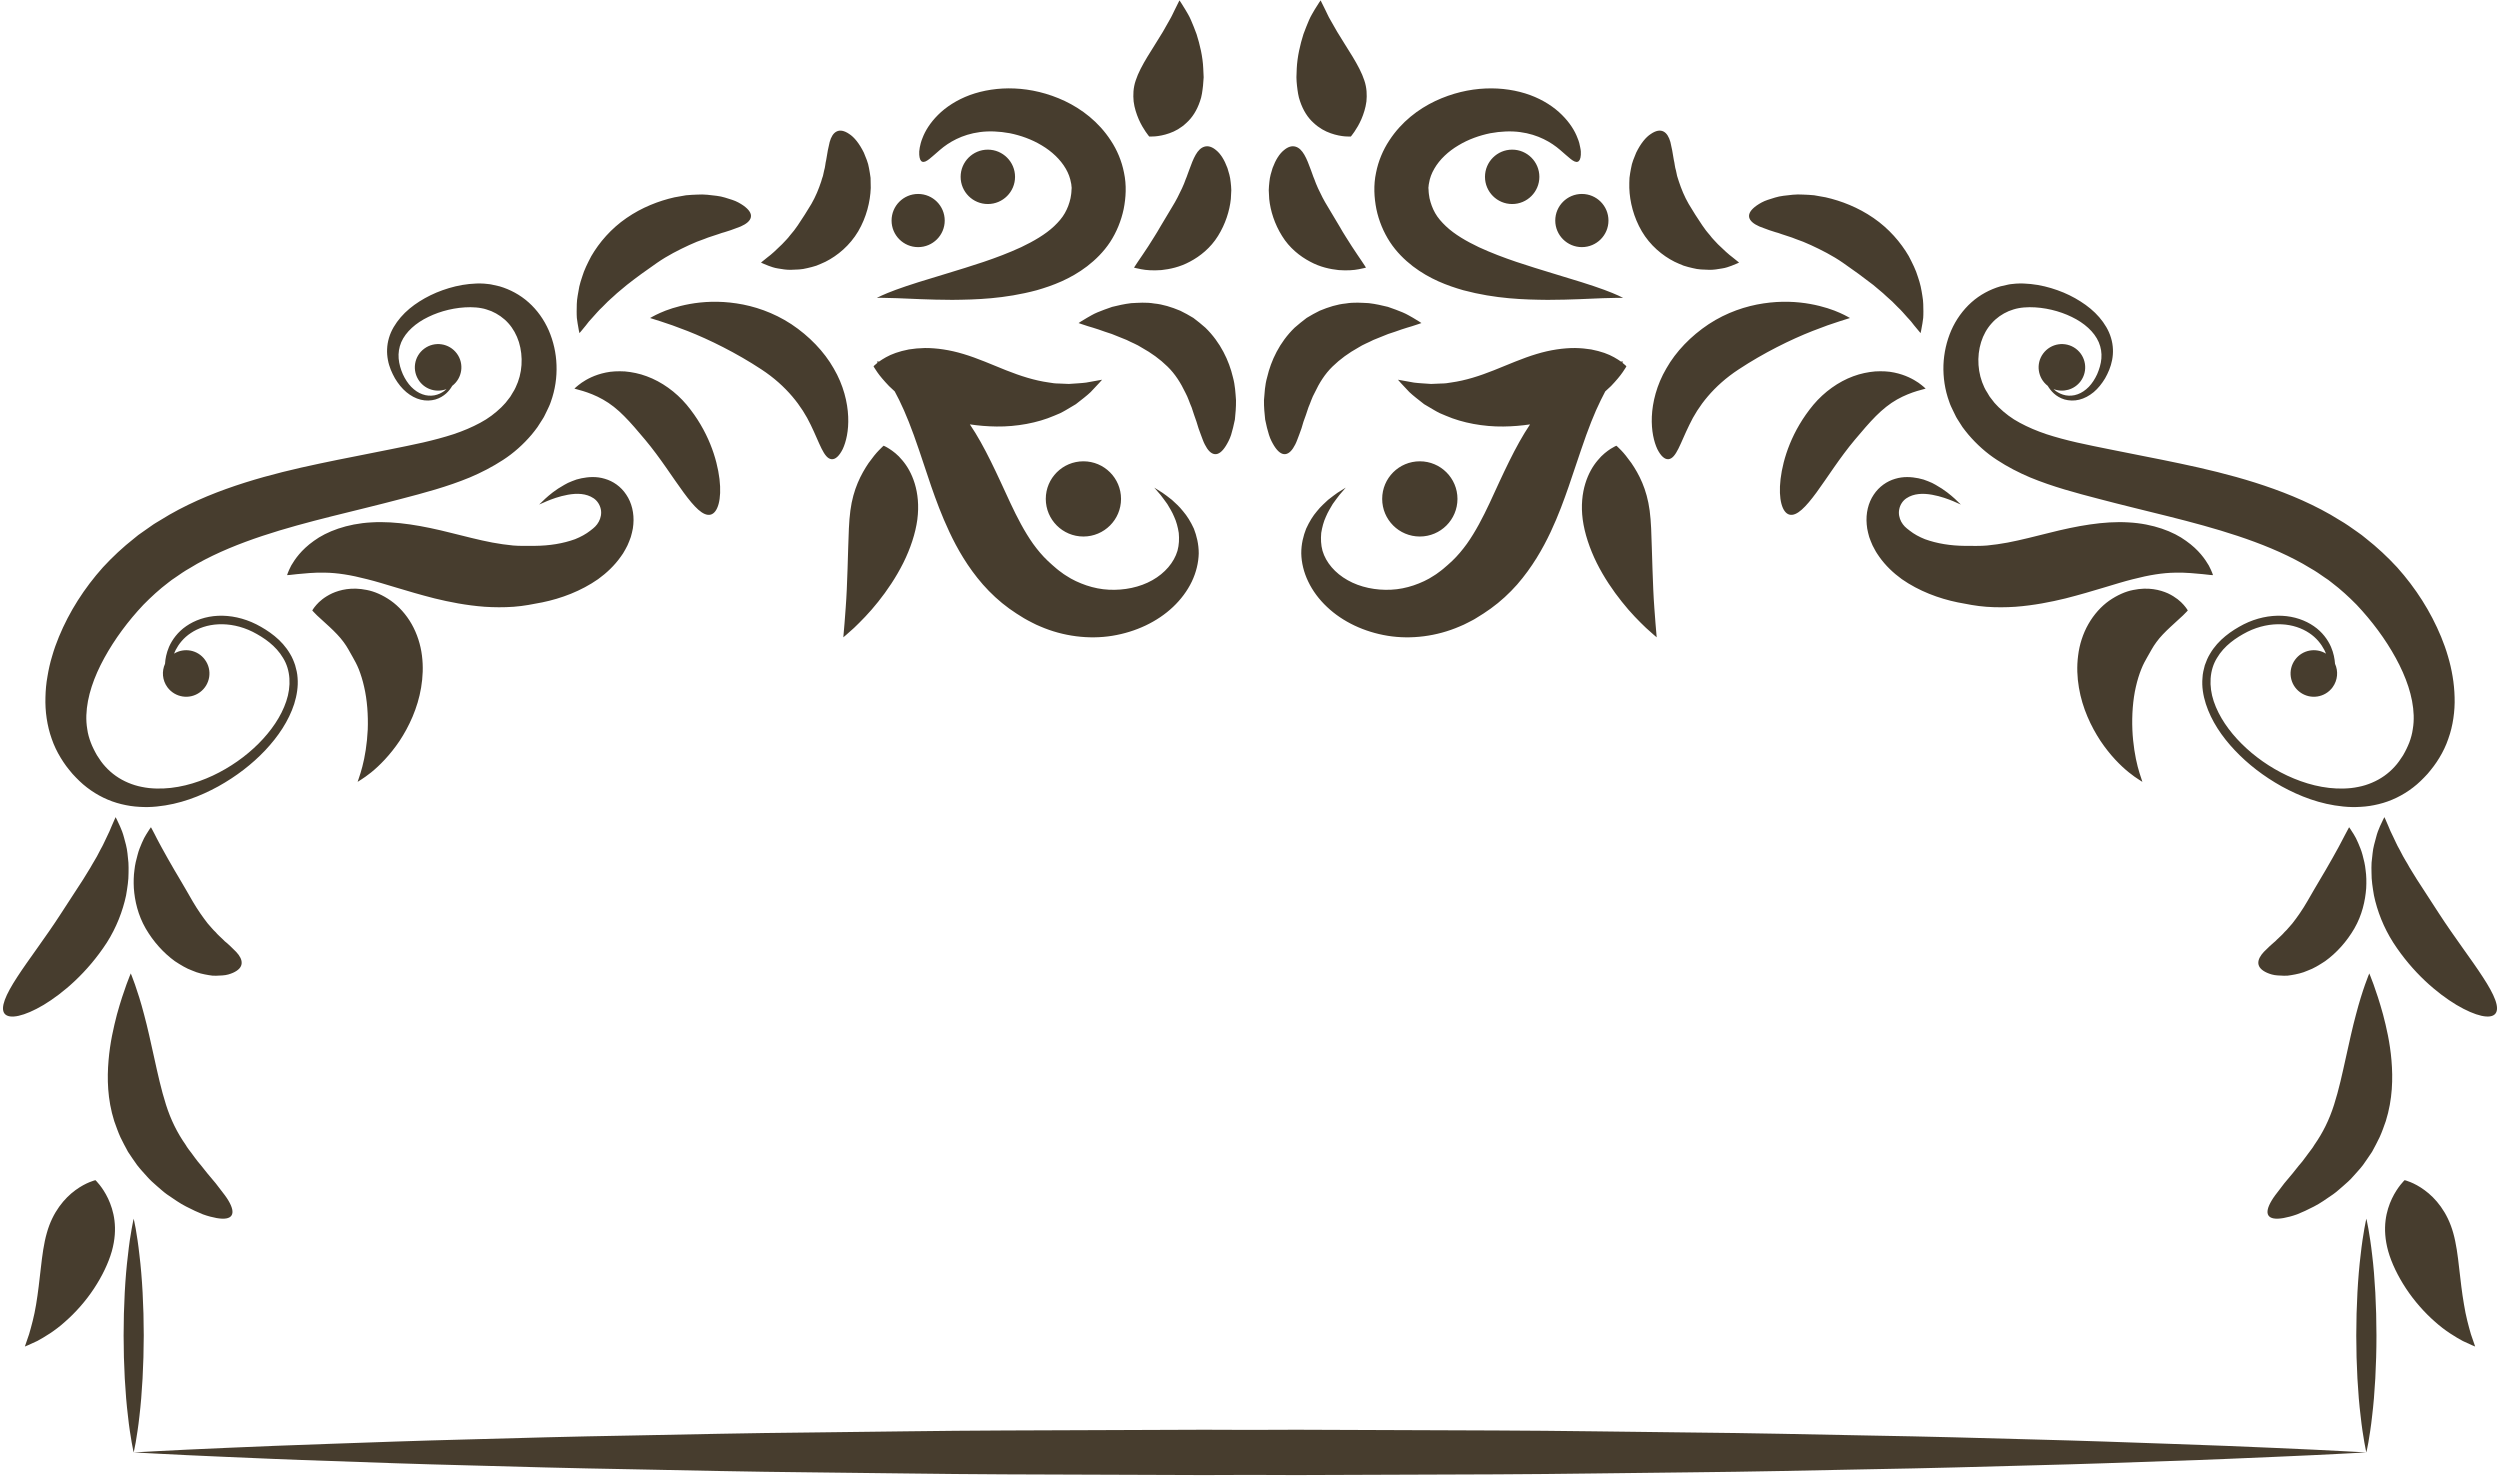 <svg width="420" height="248" viewBox="0 0 420 248" fill="none" xmlns="http://www.w3.org/2000/svg">
<path d="M217.894 14.402C217.845 13.934 217.805 13.46 217.8 12.979C217.805 12.487 217.827 11.986 217.854 11.49C217.952 9.513 218.43 7.473 218.975 5.751C219.294 4.882 219.613 4.084 219.915 3.384C220.203 2.688 220.615 2.077 220.881 1.587C221.48 0.605 221.861 0.065 221.861 0.065C221.861 0.065 222.163 0.681 222.664 1.683C222.916 2.17 223.134 2.735 223.51 3.358C223.861 3.958 224.233 4.621 224.636 5.328C226.279 8.089 228.403 11.014 229.209 13.518C229.635 14.774 229.661 15.96 229.56 17.048C229.417 18.145 229.081 19.162 228.713 20.024C227.959 21.756 226.944 22.933 226.944 22.933C226.944 22.933 225.437 23.061 223.558 22.388C222.605 22.058 221.599 21.508 220.677 20.639C219.725 19.786 218.936 18.583 218.408 17.01C218.119 16.239 218.004 15.328 217.894 14.402ZM249.477 29.711C249.477 32.232 251.52 34.277 254.045 34.277C256.563 34.277 258.614 32.232 258.614 29.711C258.614 27.185 256.562 25.14 254.045 25.14C251.521 25.14 249.477 27.185 249.477 29.711ZM233.51 40.657C234.596 42.317 235.961 43.649 237.357 44.73C240.185 46.884 243.132 47.981 245.84 48.761C251.3 50.219 256.068 50.34 260.017 50.378C263.956 50.369 267.099 50.172 269.284 50.097C271.456 50.013 272.679 50.039 272.679 50.039C272.679 50.039 271.598 49.457 269.51 48.69C267.432 47.919 264.365 46.975 260.678 45.869C257.009 44.739 252.635 43.46 248.447 41.526C246.386 40.545 244.375 39.39 242.908 37.999C242.181 37.303 241.551 36.59 241.113 35.812C240.67 35.036 240.369 34.216 240.16 33.299C240.125 33.06 240.085 32.827 240.05 32.59C240.001 32.355 240.024 32.144 240.001 31.923L239.975 31.597C239.957 31.49 239.993 31.415 240.001 31.32C240.036 31.138 240.001 30.99 240.076 30.764C240.209 29.909 240.519 29.1 240.972 28.329C241.854 26.791 243.326 25.417 245.018 24.42C246.703 23.399 248.573 22.749 250.358 22.384C252.144 22.053 253.868 21.989 255.383 22.191C258.419 22.592 260.63 23.921 262.088 25.178C263.555 26.419 264.433 27.398 265.062 27.172C265.355 27.064 265.54 26.687 265.58 26.009C265.607 25.668 265.589 25.256 265.482 24.79C265.403 24.32 265.279 23.775 265.026 23.197C264.591 22.014 263.746 20.634 262.416 19.313C261.1 17.99 259.266 16.783 257.054 15.967C252.645 14.367 246.813 14.299 241.122 16.973C238.3 18.316 235.459 20.436 233.389 23.616C232.353 25.187 231.564 27.039 231.178 29.005C230.726 31.108 230.859 33.224 231.231 35.121C231.636 37.081 232.425 38.999 233.51 40.657ZM261.283 37.054C261.283 39.515 263.291 41.516 265.755 41.516C268.228 41.516 270.222 39.515 270.222 37.054C270.222 34.583 268.228 32.584 265.755 32.584C263.291 32.585 261.283 34.584 261.283 37.054ZM199.776 28.576C199.568 29.061 199.444 29.58 199.21 30.083C199.099 30.335 199.027 30.604 198.917 30.858C198.797 31.113 198.686 31.377 198.576 31.64C198.097 32.675 197.569 33.719 196.905 34.791C196.209 35.952 195.549 37.058 194.928 38.097C194.281 39.249 193.545 40.35 192.907 41.379C192.242 42.372 191.643 43.295 191.2 43.916C190.77 44.55 190.513 44.96 190.513 44.96C190.513 44.96 190.948 45.091 191.741 45.232C192.539 45.392 193.678 45.481 195.109 45.374C196.501 45.223 198.211 44.88 199.913 43.954C201.615 43.058 203.383 41.649 204.628 39.635C205.869 37.645 206.574 35.429 206.782 33.427C206.822 32.92 206.84 32.43 206.857 31.949C206.857 31.479 206.791 31.018 206.751 30.586C206.676 29.702 206.423 28.922 206.206 28.224C205.696 26.841 205.05 25.835 204.336 25.255C203.649 24.663 202.98 24.462 202.377 24.632C201.128 24.971 200.481 26.635 199.776 28.576ZM191.299 20.023C192.053 21.755 193.068 22.932 193.068 22.932C193.068 22.932 194.57 23.06 196.454 22.387C197.416 22.057 198.413 21.507 199.325 20.638C200.274 19.785 201.071 18.582 201.598 17.009C201.891 16.238 202.001 15.327 202.108 14.401C202.153 13.933 202.193 13.459 202.215 12.978C202.202 12.486 202.18 11.985 202.145 11.489C202.065 9.512 201.573 7.472 201.028 5.75C200.714 4.881 200.385 4.083 200.084 3.383C199.797 2.687 199.402 2.076 199.118 1.586C198.538 0.604 198.147 0.064 198.147 0.064C198.147 0.064 197.837 0.68 197.345 1.682C197.092 2.169 196.866 2.734 196.49 3.357C196.153 3.957 195.767 4.62 195.374 5.327C193.738 8.088 191.606 11.013 190.8 13.517C190.37 14.773 190.349 15.959 190.45 17.047C190.586 18.144 190.932 19.161 191.299 20.023ZM184.372 52.476C183.668 52.766 183.096 53.13 182.626 53.389C181.683 53.93 181.204 54.273 181.204 54.273C181.204 54.273 181.784 54.49 182.786 54.805C183.282 54.973 183.894 55.109 184.562 55.355C185.241 55.599 185.99 55.86 186.792 56.113C187.563 56.423 188.392 56.758 189.282 57.115C190.107 57.547 190.998 57.866 191.777 58.38C193.425 59.291 194.871 60.337 196.133 61.575C197.418 62.814 198.371 64.349 199.152 65.984C199.586 66.771 199.839 67.659 200.197 68.453C200.481 69.282 200.724 70.101 201.012 70.85C201.234 71.621 201.464 72.33 201.722 72.971C201.974 73.614 202.152 74.192 202.409 74.673C202.888 75.632 203.45 76.231 204.075 76.295C204.705 76.363 205.334 75.887 205.945 74.903C206.247 74.413 206.584 73.801 206.823 73.064C207.053 72.322 207.261 71.456 207.461 70.487C207.564 69.503 207.665 68.413 207.648 67.223C207.555 66.022 207.506 64.724 207.125 63.352C206.491 60.642 205.061 57.534 202.503 55.05C201.843 54.467 201.165 53.922 200.482 53.408C199.764 52.956 199.015 52.571 198.289 52.205C196.812 51.584 195.324 51.122 193.932 50.991C192.532 50.752 191.233 50.876 190.036 50.931C188.852 51.071 187.789 51.326 186.841 51.556C185.906 51.869 185.081 52.186 184.372 52.476ZM154.242 41.517C156.715 41.517 158.713 39.516 158.713 37.055C158.713 34.584 156.715 32.585 154.242 32.585C151.778 32.585 149.784 34.584 149.784 37.055C149.784 39.516 151.778 41.517 154.242 41.517ZM213.191 73.063C213.421 73.801 213.758 74.413 214.055 74.902C214.675 75.886 215.304 76.362 215.934 76.294C216.559 76.23 217.122 75.631 217.6 74.672C217.853 74.191 218.03 73.613 218.288 72.97C218.54 72.329 218.779 71.62 218.983 70.849C219.285 70.1 219.528 69.28 219.812 68.452C220.166 67.659 220.415 66.77 220.867 65.983C221.634 64.348 222.586 62.813 223.867 61.574C225.135 60.335 226.584 59.289 228.223 58.379C229.011 57.865 229.907 57.546 230.722 57.114C231.604 56.757 232.433 56.423 233.208 56.112C234.006 55.859 234.759 55.598 235.436 55.354C236.11 55.108 236.712 54.973 237.213 54.804C238.219 54.489 238.8 54.272 238.8 54.272C238.8 54.272 238.313 53.929 237.382 53.388C236.912 53.129 236.327 52.765 235.631 52.475C234.927 52.184 234.098 51.868 233.167 51.553C232.219 51.323 231.147 51.068 229.968 50.928C228.776 50.873 227.473 50.749 226.076 50.988C224.672 51.119 223.196 51.582 221.707 52.202C220.989 52.568 220.24 52.953 219.526 53.405C218.852 53.919 218.161 54.464 217.501 55.047C214.936 57.531 213.518 60.639 212.888 63.349C212.49 64.721 212.455 66.019 212.348 67.22C212.33 68.41 212.441 69.5 212.547 70.484C212.739 71.455 212.952 72.321 213.191 73.063ZM215.381 39.635C216.612 41.649 218.39 43.058 220.091 43.954C221.784 44.88 223.499 45.224 224.9 45.374C226.318 45.481 227.462 45.392 228.259 45.232C229.048 45.09 229.482 44.96 229.482 44.96C229.482 44.96 229.239 44.55 228.804 43.916C228.361 43.295 227.772 42.372 227.103 41.379C226.464 40.351 225.72 39.25 225.078 38.097C224.457 37.058 223.793 35.952 223.105 34.791C222.436 33.719 221.909 32.675 221.43 31.64C221.328 31.376 221.213 31.113 221.093 30.858C220.978 30.604 220.911 30.335 220.801 30.083C220.566 29.58 220.442 29.062 220.238 28.576C219.529 26.635 218.869 24.971 217.628 24.632C217.017 24.461 216.36 24.663 215.67 25.255C214.956 25.836 214.309 26.841 213.795 28.224C213.573 28.922 213.33 29.702 213.254 30.586C213.219 31.018 213.152 31.479 213.152 31.949C213.161 32.43 213.192 32.92 213.227 33.427C213.431 35.43 214.135 37.646 215.381 39.635ZM322.293 80.349C321.123 80.114 319.759 80.019 318.389 80.44C317.02 80.835 315.686 81.741 314.786 83.105C313.873 84.457 313.438 86.23 313.607 88.093C313.647 88.565 313.714 89.037 313.841 89.511C313.939 89.987 314.094 90.457 314.293 90.927C314.466 91.412 314.696 91.863 314.953 92.314C315.073 92.536 315.206 92.786 315.339 92.979L315.716 93.533C316.757 95.015 318.073 96.256 319.505 97.296C322.386 99.303 325.714 100.547 328.904 101.2C330.446 101.497 331.979 101.814 333.708 101.94C335.388 102.06 337.015 102.042 338.583 101.94C341.716 101.703 344.521 101.138 346.985 100.538C351.895 99.286 355.44 98.03 358.29 97.316C361.136 96.578 363.382 96.239 365.368 96.211C367.331 96.158 368.939 96.362 370.069 96.455C371.16 96.606 371.785 96.624 371.785 96.624C371.785 96.624 371.634 96.07 371.075 94.998C370.472 93.981 369.44 92.408 367.264 90.87C365.146 89.308 361.724 87.983 357.594 87.763C353.477 87.51 348.895 88.348 344.268 89.52C341.942 90.087 339.588 90.719 337.275 91.155C336.119 91.368 334.975 91.536 333.823 91.645C332.733 91.745 331.434 91.707 330.154 91.707C327.69 91.687 325.408 91.317 323.4 90.588C322.429 90.2 321.547 89.721 320.834 89.152L320.36 88.78C320.24 88.68 320.116 88.574 320.006 88.461C319.788 88.235 319.58 87.963 319.412 87.657C319.084 87.05 318.915 86.279 319.075 85.545C319.217 84.812 319.646 84.138 320.266 83.719C321.516 82.877 323.072 82.848 324.587 83.117C326.098 83.391 327.326 83.865 328.15 84.205C328.978 84.566 329.425 84.768 329.425 84.768C329.425 84.768 329.07 84.425 328.415 83.795C327.737 83.184 326.709 82.299 325.188 81.453C324.811 81.238 324.404 81.021 323.899 80.841C323.651 80.75 323.407 80.644 323.145 80.562C322.869 80.491 322.581 80.419 322.293 80.349ZM359.731 112.432C360.059 111.592 360.427 110.952 360.719 110.437C361.313 109.436 361.623 108.749 362.28 107.867C362.9 107.001 363.796 106.11 364.624 105.337C365.462 104.577 366.224 103.877 366.742 103.392C367.265 102.889 367.549 102.557 367.549 102.557C367.549 102.557 367.355 102.189 366.854 101.619C366.353 101.045 365.538 100.312 364.204 99.678C362.866 99.089 360.938 98.59 358.377 99.117C357.096 99.361 355.718 99.968 354.353 100.909C353.001 101.864 351.774 103.227 350.852 104.84C349.93 106.453 349.345 108.297 349.124 110.134C348.885 111.966 348.96 113.79 349.257 115.523C349.838 118.995 351.296 122.06 352.887 124.477C354.504 126.897 356.282 128.665 357.655 129.764C358.341 130.304 358.896 130.712 359.308 130.958C359.706 131.215 359.923 131.355 359.923 131.355C359.923 131.355 359.848 131.107 359.697 130.659C359.533 130.225 359.346 129.571 359.13 128.787C358.718 127.203 358.341 124.98 358.239 122.583C358.141 120.179 358.314 117.584 358.828 115.373C359.076 114.273 359.395 113.265 359.731 112.432ZM318.225 62.587C317.268 62.381 316.187 62.334 315.012 62.399C313.842 62.505 312.584 62.749 311.343 63.214C308.857 64.131 306.482 65.829 304.652 67.998C301.022 72.372 299.547 77.057 299.134 80.477C298.731 83.93 299.435 86.172 300.641 86.46C301.869 86.761 303.375 85.175 305.174 82.73C306.96 80.293 309.074 76.903 311.617 73.876C312.885 72.371 314.014 71.038 315.145 69.903C316.279 68.769 317.458 67.818 318.69 67.122C319.922 66.426 321.14 65.974 322.044 65.697C322.971 65.436 323.507 65.287 323.507 65.287C323.507 65.287 323.121 64.892 322.292 64.294C321.451 63.728 320.131 62.979 318.225 62.587ZM328.107 68.979L328.453 69.69C328.564 69.934 328.688 70.171 328.83 70.39C329.122 70.838 329.415 71.294 329.694 71.746C330.004 72.187 330.354 72.592 330.695 73.02C332.087 74.655 333.722 76.124 335.5 77.272C337.268 78.433 339.146 79.397 341.048 80.204C344.86 81.782 348.808 82.823 352.602 83.811C356.43 84.826 360.388 85.768 364.305 86.749C368.218 87.733 372.122 88.772 375.934 90.038C379.741 91.308 383.459 92.794 386.884 94.713L388.143 95.458C388.555 95.71 388.998 95.937 389.384 96.218L390.567 97.033L391.162 97.432C391.356 97.569 391.529 97.724 391.72 97.868C393.232 99.012 394.606 100.272 395.912 101.6C398.478 104.319 400.761 107.383 402.489 110.545C404.217 113.7 405.396 117.008 405.498 120.164C405.524 120.955 405.48 121.73 405.348 122.493C405.245 123.26 405.037 124.006 404.767 124.733C404.634 125.092 404.456 125.462 404.285 125.828C404.116 126.209 403.903 126.537 403.713 126.901C403.279 127.572 402.836 128.233 402.299 128.804C401.249 129.968 399.95 130.883 398.48 131.498C397.762 131.807 396.986 132.05 396.189 132.201C395.803 132.296 395.386 132.334 394.992 132.393C394.576 132.422 394.173 132.473 393.769 132.473C390.467 132.577 387.174 131.664 384.258 130.303C381.333 128.927 378.728 127.075 376.592 124.948C374.455 122.821 372.772 120.39 371.908 117.822C371.053 115.267 371.19 112.569 372.453 110.541C373.659 108.482 375.644 107.122 377.572 106.138C379.5 105.185 381.503 104.797 383.31 104.884C385.127 104.966 386.723 105.531 387.937 106.342C389.16 107.144 389.975 108.203 390.494 109.2C390.601 109.406 390.681 109.608 390.769 109.812C389.058 108.759 386.789 109.178 385.579 110.827C384.298 112.564 384.661 115.015 386.403 116.293C388.144 117.576 390.591 117.206 391.876 115.464C392.74 114.278 392.855 112.765 392.284 111.515C392.226 110.7 392.057 109.727 391.605 108.672C391.078 107.473 390.147 106.171 388.716 105.191C387.302 104.21 385.441 103.547 383.371 103.452C381.311 103.359 379.063 103.817 376.94 104.886C375.903 105.424 374.853 106.058 373.874 106.863C372.886 107.667 371.973 108.653 371.277 109.85C370.909 110.437 370.647 111.091 370.408 111.765C370.222 112.452 370.045 113.156 370.018 113.885C369.88 115.343 370.128 116.83 370.581 118.255C371.503 121.116 373.258 123.735 375.456 126.055C377.654 128.384 380.305 130.429 383.326 132.113C386.357 133.772 389.788 135.118 393.656 135.494C394.614 135.595 395.602 135.616 396.599 135.55C397.609 135.499 398.619 135.344 399.634 135.091C401.668 134.602 403.676 133.633 405.413 132.286C406.299 131.612 407.079 130.828 407.832 130.006C408.178 129.578 408.555 129.157 408.874 128.708C409.193 128.26 409.525 127.808 409.817 127.3C410.416 126.312 410.934 125.244 411.311 124.125C411.714 123.011 411.997 121.845 412.166 120.673C412.339 119.499 412.414 118.307 412.374 117.132C412.343 115.951 412.232 114.781 412.037 113.633C411.847 112.485 411.585 111.346 411.253 110.241C410.934 109.126 410.539 108.045 410.105 106.981C408.346 102.731 405.865 98.833 402.722 95.317C401.114 93.575 399.354 91.931 397.471 90.453C397.236 90.265 397.01 90.068 396.766 89.888L396.043 89.369C395.552 89.028 395.065 88.685 394.572 88.339C394.085 87.983 393.566 87.701 393.06 87.386C392.551 87.075 392.033 86.77 391.527 86.462C387.375 84.093 383.067 82.419 378.835 81.073C374.595 79.737 370.42 78.749 366.347 77.889C364.314 77.45 362.306 77.06 360.342 76.67C358.388 76.28 356.451 75.89 354.528 75.509C352.582 75.114 350.712 74.747 348.922 74.337C347.136 73.927 345.426 73.473 343.804 72.945C342.195 72.404 340.701 71.771 339.336 71.031C337.963 70.309 336.806 69.409 335.791 68.432C335.557 68.173 335.29 67.931 335.064 67.667C334.851 67.39 334.638 67.118 334.425 66.841C334.31 66.712 334.222 66.568 334.133 66.418L333.871 65.97C333.681 65.676 333.494 65.381 333.37 65.091C332.816 63.934 332.475 62.625 332.39 61.32C332.297 60.002 332.448 58.685 332.825 57.471C333.202 56.267 333.813 55.177 334.611 54.302C335.391 53.418 336.371 52.74 337.452 52.275C337.735 52.175 338.019 52.076 338.289 51.978C338.44 51.922 338.573 51.898 338.715 51.86C338.857 51.822 338.994 51.789 339.136 51.772C339.721 51.661 340.342 51.621 340.966 51.61C343.457 51.605 345.979 52.232 348.057 53.247C350.145 54.253 351.842 55.74 352.591 57.494C352.967 58.374 353.109 59.309 353.033 60.226C352.958 61.148 352.675 62.043 352.32 62.87C351.943 63.685 351.478 64.408 350.923 64.986C350.36 65.562 349.718 66.003 349.044 66.238C348.366 66.493 347.67 66.524 347.041 66.418C346.403 66.296 345.836 66.028 345.361 65.682C345.233 65.58 345.108 65.474 344.989 65.363C346.593 65.983 348.476 65.491 349.553 64.038C350.829 62.296 350.461 59.85 348.724 58.567C346.983 57.286 344.537 57.654 343.247 59.4C341.984 61.115 342.335 63.528 344.018 64.822C344.271 65.249 344.594 65.681 345.033 66.087C345.503 66.521 346.128 66.9 346.859 67.117C347.603 67.319 348.459 67.365 349.305 67.15C350.169 66.942 350.997 66.492 351.743 65.876C352.483 65.253 353.112 64.46 353.653 63.565C354.163 62.661 354.614 61.648 354.836 60.481C355.063 59.324 355.036 58.026 354.65 56.765C354.282 55.504 353.564 54.334 352.682 53.304C351.791 52.269 350.714 51.394 349.522 50.64C348.348 49.887 347.045 49.249 345.654 48.755C344.266 48.261 342.777 47.88 341.177 47.715C340.375 47.631 339.551 47.593 338.682 47.649C338.457 47.658 338.244 47.678 338.018 47.715C337.8 47.742 337.575 47.757 337.358 47.815C336.923 47.912 336.503 48.01 336.059 48.109C334.335 48.619 332.624 49.516 331.189 50.803C329.757 52.088 328.591 53.717 327.803 55.521C327.023 57.329 326.576 59.306 326.499 61.335C326.437 63.367 326.726 65.465 327.475 67.513C327.643 68.044 327.882 68.507 328.107 68.979ZM396.164 141.601C395.929 141.02 395.659 140.535 395.424 140.152C394.95 139.372 394.649 138.975 394.649 138.975C394.649 138.975 394.387 139.436 393.993 140.203C393.807 140.584 393.568 141.045 393.28 141.563C392.987 142.073 392.735 142.649 392.362 143.253C392.021 143.86 391.68 144.505 391.281 145.168C390.918 145.842 390.492 146.52 390.089 147.215C389.252 148.594 388.445 150.034 387.616 151.447C386.797 152.865 385.95 154.071 385.112 155.143C384.66 155.622 384.265 156.171 383.814 156.575C383.411 157.062 382.959 157.426 382.542 157.838C382.44 157.94 382.338 158.042 382.241 158.14C382.138 158.228 382.028 158.317 381.934 158.401C381.726 158.57 381.527 158.752 381.34 158.928C380.973 159.319 380.618 159.602 380.317 159.925C379.732 160.559 379.355 161.215 379.4 161.844C379.449 162.474 379.927 163.01 380.871 163.431C381.341 163.635 381.926 163.829 382.604 163.869C382.941 163.9 383.308 163.909 383.703 163.923C383.898 163.923 384.106 163.923 384.314 163.909C384.523 163.883 384.726 163.851 384.935 163.82C385.803 163.678 386.76 163.483 387.7 163.058C388.697 162.707 389.628 162.122 390.616 161.48C392.509 160.12 394.246 158.206 395.536 155.976C396.834 153.725 397.361 151.345 397.521 149.218C397.574 148.145 397.56 147.135 397.423 146.199C397.334 145.261 397.117 144.395 396.908 143.629C396.709 142.859 396.408 142.181 396.164 141.601ZM295.575 38.047C296.058 38.257 296.621 38.417 297.25 38.672C297.56 38.785 297.901 38.887 298.238 38.991C298.584 39.086 298.943 39.188 299.31 39.334C300.05 39.611 300.853 39.797 301.672 40.149C302.084 40.3 302.51 40.453 302.931 40.614C303.357 40.807 303.795 40.997 304.23 41.177C305.98 41.988 307.833 42.912 309.631 44.16C311.426 45.399 313.102 46.624 314.693 47.86C315.423 48.514 316.23 49.099 316.882 49.748C317.218 50.067 317.586 50.359 317.909 50.669C318.223 50.988 318.525 51.294 318.813 51.585C319.452 52.166 319.921 52.764 320.4 53.284C320.634 53.548 320.882 53.787 321.069 54.022C321.255 54.264 321.437 54.49 321.592 54.687C322.243 55.496 322.655 55.965 322.655 55.965C322.655 55.965 322.798 55.4 322.97 54.319C323.005 54.046 323.045 53.74 323.098 53.41C323.129 53.077 323.121 52.725 323.129 52.333C323.12 51.564 323.134 50.64 322.956 49.676C322.881 49.187 322.792 48.675 322.677 48.134C322.567 47.595 322.385 47.066 322.203 46.501C321.866 45.349 321.29 44.23 320.674 43.031C319.326 40.72 317.341 38.402 314.753 36.625C312.17 34.841 309.333 33.744 306.705 33.148C306.036 33.019 305.385 32.906 304.765 32.804C304.126 32.733 303.506 32.72 302.912 32.691C301.728 32.607 300.603 32.771 299.61 32.893C299.118 32.951 298.653 33.057 298.205 33.19C297.767 33.316 297.363 33.442 296.986 33.575C296.233 33.819 295.617 34.187 295.13 34.521C294.159 35.204 293.743 35.866 293.854 36.48C293.976 37.105 294.613 37.626 295.575 38.047ZM272.677 60.741C272.677 60.741 272.558 60.734 272.309 60.741C271.706 60.318 270.776 59.72 269.531 59.289C268.88 59.07 268.144 58.861 267.32 58.706C266.496 58.571 265.605 58.486 264.621 58.467C262.698 58.458 260.46 58.768 258.138 59.475C255.785 60.175 253.347 61.261 250.958 62.212C248.579 63.158 246.19 63.929 243.828 64.255C243.526 64.294 243.234 64.337 242.955 64.386C242.653 64.432 242.37 64.412 242.091 64.432C241.515 64.461 240.948 64.478 240.425 64.503C239.379 64.419 238.382 64.386 237.558 64.277C235.874 63.976 234.855 63.792 234.855 63.792C234.855 63.792 235.51 64.57 236.764 65.864C237.411 66.478 238.271 67.127 239.255 67.905C239.782 68.219 240.35 68.559 240.961 68.911C241.262 69.071 241.568 69.277 241.9 69.418C242.241 69.564 242.578 69.706 242.923 69.85C245.711 71.058 249.238 71.696 252.558 71.654C254.126 71.638 255.642 71.508 257.065 71.295C257.051 71.295 257.051 71.295 257.051 71.295C254.552 75.006 252.473 79.715 250.253 84.521C249.123 86.925 247.908 89.287 246.433 91.366C245.68 92.401 244.9 93.343 243.96 94.242C243.473 94.714 242.958 95.138 242.453 95.574C242.2 95.815 241.939 95.955 241.691 96.157C241.429 96.352 241.185 96.549 240.911 96.697C239.848 97.413 238.69 97.931 237.48 98.346C236.275 98.749 234.995 99.013 233.713 99.071C231.148 99.201 228.502 98.665 226.405 97.471C224.287 96.285 222.762 94.506 222.181 92.532C221.907 91.544 221.88 90.525 221.964 89.541C222.123 88.573 222.367 87.635 222.744 86.827C223.085 85.996 223.537 85.303 223.9 84.669C224.343 84.084 224.693 83.55 225.03 83.149C225.718 82.355 226.09 81.916 226.09 81.916C226.09 81.916 225.603 82.222 224.698 82.787C224.251 83.077 223.75 83.503 223.12 83.973C222.562 84.502 221.871 85.087 221.241 85.892C220.572 86.667 219.969 87.649 219.433 88.817C218.963 90.007 218.604 91.409 218.613 92.967C218.64 94.507 219.03 96.154 219.783 97.707C220.523 99.26 221.604 100.709 222.934 101.959C225.584 104.476 229.196 106.169 233.135 106.813C237.079 107.454 241.387 106.902 245.207 105.251C245.708 105.062 246.159 104.828 246.62 104.591C247.072 104.347 247.569 104.128 247.972 103.858C248.832 103.341 249.665 102.805 250.454 102.232C252.076 101.064 253.592 99.659 254.872 98.21C257.42 95.285 259.193 92.166 260.514 89.362C261.839 86.537 262.752 83.991 263.549 81.704C264.294 79.493 264.972 77.472 265.602 75.628C266.807 72.058 267.87 69.357 268.943 67.207C269.196 66.691 269.453 66.21 269.683 65.753C270.033 65.45 270.352 65.142 270.654 64.856C271.54 63.925 272.178 63.159 272.608 62.531C273.046 61.93 273.237 61.536 273.237 61.536C273.237 61.536 273.011 61.29 272.564 60.942C272.642 60.81 272.677 60.741 272.677 60.741ZM281.323 43.972C281.842 44.218 282.355 44.437 282.856 44.635C283.361 44.81 283.884 44.923 284.363 45.04C285.311 45.299 286.273 45.299 287.08 45.326C287.899 45.364 288.662 45.195 289.291 45.102C289.92 45.016 290.457 44.805 290.882 44.654C291.729 44.339 292.163 44.109 292.163 44.109C292.163 44.109 291.764 43.792 291.086 43.242C290.421 42.757 289.539 41.939 288.613 41.035C288.183 40.539 287.682 40.104 287.27 39.522C287.043 39.245 286.809 38.995 286.6 38.718C286.397 38.416 286.188 38.129 285.98 37.851C285.169 36.677 284.438 35.487 283.694 34.253C282.971 33.003 282.462 31.733 282.049 30.49C281.965 30.182 281.867 29.869 281.756 29.564C281.698 29.258 281.637 28.948 281.562 28.647C281.363 28.043 281.353 27.453 281.203 26.879C281.039 25.751 280.826 24.688 280.627 23.859C280.393 23.023 280.016 22.368 279.462 22.091C278.899 21.805 278.19 21.931 277.357 22.496C276.489 23.045 275.633 24.114 274.88 25.642C274.569 26.429 274.157 27.297 274.007 28.307C273.913 28.808 273.816 29.333 273.754 29.874C273.723 30.425 273.714 30.988 273.723 31.571C273.798 33.9 274.446 36.501 275.828 38.863C277.22 41.224 279.28 42.944 281.323 43.972ZM277.508 92.099C277.437 89.799 277.393 87.625 277.144 85.786C276.665 82.135 275.34 79.653 274.069 77.785C273.404 76.865 272.837 76.143 272.349 75.647C271.879 75.146 271.551 74.882 271.551 74.882C271.551 74.882 271.175 75.03 270.59 75.401C270.027 75.773 269.181 76.38 268.418 77.331C266.827 79.184 265.285 82.587 265.896 87.278C266.207 89.607 267.062 92.175 268.253 94.575C269.454 96.981 270.975 99.226 272.472 101.092C273.949 102.971 275.451 104.456 276.528 105.486C277.635 106.501 278.323 107.07 278.323 107.07C278.323 107.07 278.247 106.173 278.123 104.703C278.013 103.236 277.844 101.238 277.747 99.019C277.645 96.803 277.583 94.393 277.508 92.099ZM280.309 77.143C281.607 77.016 282.294 74.449 283.81 71.377C285.272 68.275 287.842 64.847 292.097 62.057C296.293 59.287 300.845 57.043 304.5 55.609C306.317 54.893 307.891 54.339 309.017 53.989C310.147 53.632 310.798 53.426 310.798 53.426C310.798 53.426 310.648 53.341 310.372 53.191C310.084 53.045 309.668 52.803 309.104 52.564C307.983 52.061 306.308 51.465 304.119 51.068C301.947 50.674 299.253 50.519 296.279 50.968C293.328 51.407 290.071 52.479 287.061 54.46C284.061 56.454 281.548 59.064 279.949 61.892C278.301 64.688 277.609 67.616 277.508 69.991C277.41 72.38 277.871 74.243 278.425 75.437C279.027 76.642 279.688 77.206 280.309 77.143ZM23.429 237.873C23.868 234.185 24.142 229.284 24.151 224.374C24.151 219.464 23.881 214.554 23.429 210.871C23.23 209.032 22.986 207.499 22.8 206.426C22.601 205.354 22.459 204.742 22.459 204.742C22.459 204.742 22.309 205.353 22.123 206.426C21.923 207.499 21.688 209.032 21.494 210.871C21.029 214.554 20.767 219.464 20.767 224.374C20.767 229.284 21.042 234.185 21.494 237.873C21.689 239.712 21.932 241.241 22.123 242.314C22.309 243.395 22.459 244.006 22.459 244.006C22.459 244.006 22.601 243.395 22.8 242.314C22.977 241.241 23.23 239.712 23.429 237.873ZM23.026 195.724C23.549 196.412 24.134 197.018 24.67 197.625C25.207 198.254 25.8 198.76 26.363 199.256C26.939 199.743 27.471 200.248 28.038 200.648C29.186 201.423 30.232 202.181 31.264 202.695C32.292 203.227 33.241 203.671 34.087 204.008C34.942 204.318 35.722 204.513 36.382 204.632C37.698 204.862 38.563 204.726 38.899 204.193C39.24 203.662 39.023 202.789 38.367 201.685C38.039 201.13 37.587 200.533 37.06 199.868C36.559 199.177 35.97 198.445 35.301 197.679C34.631 196.912 34.002 196.027 33.249 195.162C32.881 194.727 32.571 194.24 32.217 193.779C31.854 193.3 31.472 192.835 31.18 192.316C29.788 190.331 28.689 188.133 27.888 185.598C27.081 183.072 26.492 180.36 25.911 177.723C25.33 175.095 24.781 172.569 24.209 170.455C23.102 166.186 21.971 163.537 21.971 163.537C21.971 163.537 20.823 166.165 19.644 170.436C19.09 172.59 18.487 175.147 18.235 178.161C17.982 181.14 18.027 184.658 19.192 188.353C19.524 189.257 19.826 190.166 20.22 191.03C20.645 191.882 21.057 192.714 21.51 193.512C22.007 194.266 22.516 195.011 23.026 195.724ZM382.102 243.248C377.178 243.045 371.218 242.774 364.367 242.557C357.52 242.314 349.796 242.035 341.371 241.822C332.942 241.588 323.813 241.33 314.157 241.171C304.5 240.985 294.312 240.75 283.778 240.657C273.253 240.55 262.369 240.36 251.307 240.32C240.242 240.275 229.011 240.231 217.769 240.196C215.18 240.205 212.592 240.214 209.999 240.222C207.411 240.213 204.828 240.204 202.239 240.196C190.997 240.231 179.762 240.275 168.701 240.32C157.64 240.36 146.756 240.55 136.217 240.657C125.683 240.75 115.504 240.984 105.852 241.171C96.191 241.33 87.058 241.588 78.637 241.822C70.208 242.035 62.484 242.314 55.637 242.557C48.79 242.775 42.825 243.045 37.906 243.248C32.996 243.44 29.127 243.665 26.49 243.789C23.862 243.927 22.457 244.006 22.457 244.006C22.457 244.006 23.862 244.077 26.49 244.219C29.127 244.343 32.995 244.565 37.906 244.755C42.825 244.964 48.79 245.238 55.637 245.451C62.484 245.699 70.208 245.973 78.637 246.182C87.057 246.416 96.191 246.673 105.852 246.833C115.504 247.023 125.684 247.258 136.217 247.355C146.755 247.453 157.639 247.648 168.701 247.692C179.763 247.732 190.997 247.772 202.239 247.812C204.828 247.807 207.411 247.793 209.999 247.785C212.592 247.794 215.18 247.807 217.769 247.812C229.011 247.772 240.242 247.732 251.307 247.692C262.368 247.648 273.252 247.453 283.778 247.355C294.312 247.257 304.5 247.023 314.157 246.833C323.813 246.673 332.942 246.416 341.371 246.182C349.796 245.973 357.52 245.699 364.367 245.451C371.219 245.238 377.178 244.964 382.102 244.755C387.012 244.565 390.877 244.343 393.513 244.219C396.146 244.077 397.546 244.006 397.546 244.006C397.546 244.006 396.146 243.927 393.513 243.789C390.877 243.665 387.013 243.44 382.102 243.248ZM16.033 198.268C16.033 198.268 14.473 198.618 12.661 199.957C10.844 201.286 8.845 203.608 7.87 207.127C7.361 208.882 7.099 210.921 6.864 212.999C6.629 215.077 6.394 217.196 6.067 219.146C5.752 221.11 5.265 222.842 4.888 224.145C4.454 225.43 4.175 226.219 4.175 226.219C4.175 226.219 4.942 225.917 6.236 225.297C7.468 224.632 9.223 223.595 10.929 222.049C12.666 220.537 14.408 218.578 15.79 216.478C17.173 214.382 18.219 212.189 18.781 210.225C19.885 206.286 19.092 203.361 18.161 201.367C17.212 199.366 16.033 198.268 16.033 198.268ZM17.947 158.36C19.56 155.826 20.624 153.047 21.178 150.441C21.404 149.107 21.603 147.862 21.595 146.661C21.595 146.058 21.621 145.5 21.577 144.941C21.529 144.392 21.471 143.867 21.418 143.373C21.316 142.38 21.05 141.487 20.842 140.73C20.651 139.97 20.39 139.336 20.164 138.825C19.721 137.81 19.419 137.283 19.419 137.283C19.419 137.283 19.149 137.861 18.737 138.834C18.537 139.323 18.302 139.906 17.966 140.556C17.634 141.205 17.35 141.939 16.898 142.701C16.703 143.078 16.495 143.472 16.282 143.883C16.065 144.29 15.79 144.696 15.555 145.119C15.103 145.963 14.509 146.823 13.982 147.726C12.825 149.499 11.585 151.422 10.269 153.439C7.636 157.52 4.805 161.19 2.886 164.15C0.967 167.092 -0.021 169.335 0.785 170.314C1.587 171.267 4.051 170.766 7.326 168.826C10.56 166.878 14.65 163.431 17.947 158.36ZM38.085 158.4C37.97 158.316 37.868 158.227 37.766 158.139C37.664 158.041 37.566 157.939 37.465 157.837C37.053 157.425 36.601 157.062 36.197 156.574C35.745 156.171 35.346 155.621 34.894 155.142C34.061 154.07 33.21 152.864 32.381 151.446C31.552 150.033 30.759 148.592 29.921 147.214C29.513 146.519 29.092 145.841 28.725 145.167C28.322 144.504 27.989 143.859 27.644 143.252C27.276 142.648 27.015 142.071 26.718 141.562C26.43 141.043 26.204 140.582 26.013 140.202C25.623 139.435 25.357 138.974 25.357 138.974C25.357 138.974 25.056 139.37 24.586 140.151C24.351 140.534 24.076 141.019 23.841 141.6C23.597 142.18 23.296 142.859 23.11 143.629C22.893 144.396 22.675 145.262 22.583 146.199C22.45 147.135 22.432 148.144 22.485 149.218C22.636 151.345 23.176 153.725 24.47 155.976C25.76 158.206 27.501 160.12 29.38 161.48C30.368 162.123 31.312 162.707 32.3 163.058C33.248 163.483 34.21 163.678 35.066 163.82C35.278 163.851 35.487 163.883 35.695 163.909C35.899 163.923 36.107 163.923 36.307 163.923C36.692 163.909 37.069 163.901 37.406 163.869C38.084 163.829 38.669 163.635 39.138 163.431C40.078 163.01 40.556 162.474 40.596 161.844C40.645 161.215 40.277 160.559 39.683 159.925C39.39 159.602 39.036 159.319 38.668 158.928C38.483 158.751 38.284 158.569 38.085 158.4ZM401.77 178.161C401.518 175.147 400.916 172.591 400.352 170.436C399.182 166.165 398.039 163.537 398.039 163.537C398.039 163.537 396.908 166.186 395.801 170.455C395.225 172.568 394.68 175.095 394.095 177.723C393.514 180.36 392.929 183.072 392.122 185.598C391.32 188.133 390.222 190.33 388.83 192.316C388.537 192.835 388.142 193.3 387.793 193.779C387.425 194.24 387.123 194.727 386.76 195.162C385.993 196.026 385.377 196.912 384.699 197.679C384.03 198.446 383.445 199.177 382.949 199.868C382.422 200.533 381.97 201.131 381.641 201.685C380.981 202.789 380.754 203.662 381.096 204.193C381.433 204.725 382.31 204.862 383.626 204.632C384.282 204.513 385.053 204.318 385.917 204.008C386.772 203.671 387.717 203.228 388.744 202.695C389.768 202.181 390.823 201.424 391.957 200.648C392.524 200.248 393.069 199.744 393.642 199.256C394.209 198.76 394.798 198.254 395.339 197.625C395.875 197.018 396.455 196.411 396.983 195.724C397.493 195.011 397.99 194.266 398.499 193.513C398.951 192.715 399.363 191.882 399.784 191.031C400.183 190.167 400.484 189.258 400.812 188.354C401.97 184.658 402.019 181.14 401.77 178.161ZM417.117 164.148C415.207 161.188 412.375 157.518 409.729 153.437C408.421 151.42 407.171 149.497 406.024 147.724C405.497 146.821 404.894 145.96 404.455 145.117C404.216 144.693 403.937 144.288 403.728 143.881C403.511 143.471 403.303 143.076 403.108 142.699C402.656 141.937 402.373 141.204 402.044 140.554C401.702 139.905 401.463 139.322 401.264 138.832C400.861 137.859 400.578 137.281 400.578 137.281C400.578 137.281 400.285 137.808 399.833 138.823C399.607 139.335 399.354 139.968 399.169 140.728C398.969 141.486 398.686 142.378 398.593 143.371C398.539 143.865 398.478 144.391 398.424 144.939C398.375 145.498 398.415 146.056 398.415 146.659C398.402 147.86 398.602 149.105 398.827 150.439C399.372 153.044 400.445 155.824 402.067 158.358C405.346 163.428 409.45 166.876 412.685 168.822C415.96 170.762 418.419 171.263 419.212 170.31C420.028 169.333 419.045 167.091 417.117 164.148ZM413.948 219.145C413.606 217.196 413.372 215.077 413.133 212.998C412.903 210.92 412.637 208.881 412.14 207.126C411.161 203.607 409.166 201.285 407.341 199.956C405.537 198.617 403.977 198.267 403.977 198.267C403.977 198.267 402.798 199.366 401.846 201.365C400.907 203.359 400.126 206.284 401.225 210.223C401.78 212.187 402.834 214.38 404.216 216.476C405.599 218.576 407.341 220.536 409.073 222.047C410.784 223.593 412.543 224.63 413.766 225.295C415.055 225.915 415.826 226.217 415.826 226.217C415.826 226.217 415.555 225.428 415.112 224.143C414.741 222.841 414.254 221.108 413.948 219.145ZM8.689 124.124C9.07 125.243 9.589 126.311 10.191 127.299C10.484 127.807 10.816 128.259 11.13 128.707C11.454 129.156 11.83 129.577 12.176 130.005C12.929 130.827 13.71 131.611 14.596 132.285C16.333 133.632 18.336 134.6 20.37 135.09C21.389 135.343 22.404 135.498 23.41 135.549C24.403 135.615 25.395 135.594 26.352 135.493C30.208 135.117 33.642 133.771 36.673 132.112C39.7 130.428 42.355 128.382 44.557 126.054C46.738 123.734 48.506 121.115 49.428 118.254C49.871 116.829 50.115 115.342 49.995 113.884C49.955 113.155 49.786 112.45 49.587 111.764C49.361 111.09 49.095 110.436 48.732 109.849C48.036 108.652 47.123 107.666 46.135 106.862C45.147 106.057 44.106 105.424 43.06 104.885C40.933 103.817 38.686 103.358 36.625 103.451C34.564 103.546 32.703 104.209 31.289 105.19C29.862 106.17 28.927 107.472 28.395 108.671C27.952 109.726 27.77 110.698 27.726 111.514C27.154 112.764 27.256 114.277 28.129 115.463C29.419 117.205 31.865 117.575 33.597 116.292C35.334 115.014 35.711 112.563 34.422 110.826C33.221 109.178 30.952 108.759 29.241 109.811C29.325 109.607 29.409 109.405 29.511 109.199C30.03 108.202 30.841 107.143 32.073 106.341C33.283 105.53 34.887 104.965 36.691 104.883C38.508 104.797 40.511 105.184 42.439 106.137C44.358 107.121 46.343 108.481 47.558 110.54C48.816 112.567 48.958 115.266 48.09 117.821C47.235 120.389 45.542 122.82 43.419 124.947C41.283 127.074 38.672 128.926 35.752 130.302C32.832 131.663 29.53 132.575 26.237 132.472C25.825 132.472 25.43 132.421 25.018 132.392C24.615 132.332 24.207 132.294 23.822 132.2C23.024 132.049 22.253 131.805 21.527 131.497C20.06 130.882 18.761 129.967 17.707 128.803C17.171 128.232 16.719 127.572 16.298 126.9C16.112 126.536 15.89 126.209 15.726 125.827C15.544 125.461 15.376 125.092 15.247 124.732C14.972 124.005 14.76 123.259 14.658 122.492C14.53 121.729 14.481 120.954 14.507 120.163C14.613 117.008 15.788 113.7 17.521 110.544C19.254 107.382 21.527 104.317 24.093 101.599C25.405 100.272 26.765 99.011 28.281 97.867C28.472 97.723 28.649 97.568 28.848 97.431L29.437 97.032L30.625 96.217C31.011 95.936 31.45 95.71 31.866 95.457L33.12 94.712C36.55 92.793 40.268 91.306 44.071 90.037C47.878 88.772 51.791 87.732 55.704 86.748C59.617 85.767 63.579 84.825 67.408 83.81C71.197 82.822 75.141 81.78 78.948 80.203C80.858 79.396 82.728 78.432 84.51 77.271C86.287 76.124 87.927 74.654 89.314 73.019C89.651 72.591 90.001 72.186 90.302 71.745C90.594 71.293 90.887 70.836 91.171 70.389C91.322 70.17 91.441 69.933 91.557 69.689L91.903 68.978C92.129 68.506 92.364 68.043 92.537 67.513C93.277 65.466 93.569 63.367 93.494 61.335C93.428 59.306 92.975 57.329 92.196 55.521C91.407 53.717 90.255 52.088 88.81 50.803C87.378 49.516 85.668 48.618 83.948 48.109C83.505 48.009 83.07 47.912 82.641 47.815C82.428 47.757 82.202 47.742 81.981 47.715C81.755 47.677 81.538 47.657 81.32 47.649C80.456 47.594 79.627 47.631 78.825 47.715C77.229 47.879 75.745 48.26 74.349 48.755C72.957 49.249 71.659 49.887 70.471 50.64C69.288 51.393 68.207 52.269 67.32 53.304C66.438 54.334 65.712 55.504 65.348 56.765C64.971 58.026 64.945 59.325 65.171 60.481C65.383 61.648 65.849 62.661 66.354 63.565C66.89 64.46 67.52 65.253 68.264 65.876C69.004 66.492 69.833 66.941 70.688 67.15C71.548 67.365 72.403 67.318 73.134 67.117C73.87 66.9 74.49 66.521 74.969 66.087C75.412 65.681 75.731 65.249 75.975 64.822C77.668 63.527 78.018 61.114 76.755 59.4C75.47 57.654 73.024 57.286 71.286 58.567C69.54 59.85 69.177 62.296 70.457 64.038C71.525 65.492 73.409 65.983 75.017 65.363C74.893 65.474 74.769 65.58 74.641 65.682C74.171 66.028 73.608 66.296 72.974 66.418C72.331 66.524 71.64 66.493 70.962 66.238C70.284 66.003 69.646 65.562 69.079 64.986C68.525 64.408 68.055 63.686 67.679 62.87C67.32 62.043 67.05 61.148 66.974 60.226C66.898 59.309 67.04 58.373 67.408 57.494C68.17 55.739 69.859 54.252 71.95 53.247C74.028 52.232 76.55 51.605 79.04 51.61C79.665 51.621 80.281 51.661 80.857 51.772C81.008 51.79 81.15 51.823 81.292 51.86C81.42 51.898 81.563 51.922 81.704 51.978C81.988 52.076 82.267 52.175 82.551 52.275C83.632 52.74 84.612 53.419 85.405 54.302C86.194 55.177 86.797 56.267 87.178 57.471C87.55 58.685 87.701 60.001 87.612 61.32C87.528 62.625 87.187 63.935 86.624 65.091C86.513 65.381 86.314 65.676 86.137 65.97L85.871 66.418C85.791 66.568 85.694 66.712 85.583 66.841C85.366 67.118 85.158 67.39 84.94 67.667C84.714 67.931 84.453 68.172 84.218 68.432C83.203 69.409 82.042 70.309 80.673 71.031C79.308 71.771 77.81 72.405 76.197 72.945C74.575 73.472 72.86 73.926 71.087 74.337C69.296 74.747 67.422 75.114 65.477 75.509C63.562 75.89 61.621 76.28 59.658 76.67C57.69 77.06 55.687 77.45 53.653 77.889C49.589 78.749 45.406 79.737 41.169 81.073C36.928 82.418 32.621 84.093 28.477 86.462C27.963 86.77 27.457 87.076 26.943 87.386C26.438 87.7 25.911 87.982 25.432 88.339C24.945 88.685 24.453 89.028 23.965 89.369L23.23 89.888C22.995 90.068 22.76 90.265 22.534 90.453C20.65 91.931 18.895 93.575 17.287 95.317C14.145 98.834 11.659 102.731 9.899 106.981C9.461 108.044 9.07 109.126 8.756 110.241C8.415 111.346 8.162 112.485 7.976 113.633C7.764 114.781 7.661 115.951 7.635 117.132C7.6 118.306 7.662 119.498 7.839 120.673C8.012 121.844 8.291 123.01 8.689 124.124ZM397.888 206.426C397.698 205.354 397.547 204.742 397.547 204.742C397.547 204.742 397.397 205.353 397.21 206.426C397.02 207.499 396.78 209.032 396.581 210.871C396.129 214.554 395.853 219.464 395.853 224.374C395.853 229.284 396.128 234.185 396.581 237.873C396.78 239.712 397.019 241.241 397.21 242.314C397.396 243.395 397.547 244.006 397.547 244.006C397.547 244.006 397.697 243.395 397.888 242.314C398.066 241.242 398.323 239.712 398.518 237.873C398.969 234.185 399.245 229.284 399.245 224.374C399.245 219.464 398.979 214.554 398.527 210.871C398.322 209.032 398.074 207.499 397.888 206.426ZM90.577 84.765C90.577 84.765 91.029 84.563 91.858 84.202C92.673 83.863 93.905 83.389 95.421 83.114C96.937 82.845 98.488 82.874 99.737 83.716C100.349 84.135 100.783 84.808 100.934 85.542C101.093 86.275 100.925 87.046 100.588 87.654C100.424 87.96 100.22 88.232 99.994 88.458C99.888 88.571 99.769 88.677 99.644 88.777L99.174 89.149C98.452 89.718 97.574 90.197 96.608 90.585C94.601 91.314 92.314 91.684 89.85 91.704C88.565 91.704 87.266 91.742 86.185 91.642C85.037 91.534 83.885 91.365 82.729 91.152C80.407 90.715 78.067 90.084 75.745 89.517C71.114 88.345 66.532 87.507 62.401 87.76C58.279 87.979 54.859 89.305 52.731 90.867C50.568 92.405 49.536 93.978 48.933 94.995C48.379 96.068 48.228 96.621 48.228 96.621C48.228 96.621 48.844 96.603 49.939 96.452C51.069 96.359 52.673 96.155 54.641 96.208C56.626 96.237 58.864 96.576 61.705 97.313C64.577 98.027 68.113 99.283 73.023 100.535C75.478 101.135 78.297 101.701 81.421 101.937C82.981 102.039 84.621 102.057 86.296 101.937C88.028 101.811 89.562 101.494 91.104 101.197C94.295 100.543 97.614 99.3 100.49 97.293C101.921 96.254 103.238 95.013 104.284 93.53L104.67 92.976C104.798 92.783 104.931 92.533 105.055 92.311C105.308 91.859 105.543 91.409 105.711 90.924C105.911 90.454 106.066 89.985 106.163 89.508C106.296 89.034 106.363 88.562 106.402 88.09C106.566 86.227 106.128 84.454 105.21 83.102C104.319 81.737 102.985 80.831 101.607 80.437C100.247 80.016 98.873 80.111 97.707 80.346C97.423 80.417 97.145 80.488 96.861 80.556C96.595 80.638 96.351 80.745 96.108 80.835C95.603 81.015 95.199 81.231 94.823 81.447C93.285 82.293 92.27 83.177 91.592 83.789C90.932 84.421 90.577 84.765 90.577 84.765ZM147.537 101.091C149.031 99.225 150.546 96.981 151.751 94.574C152.948 92.174 153.803 89.606 154.113 87.277C154.72 82.587 153.182 79.183 151.592 77.33C150.83 76.38 149.983 75.772 149.407 75.4C148.836 75.03 148.45 74.881 148.45 74.881C148.45 74.881 148.126 75.145 147.661 75.646C147.169 76.142 146.593 76.864 145.929 77.784C144.67 79.652 143.341 82.134 142.862 85.785C142.614 87.624 142.57 89.798 142.494 92.098C142.428 94.391 142.361 96.802 142.259 99.018C142.166 101.236 141.984 103.235 141.882 104.702C141.749 106.171 141.678 107.069 141.678 107.069C141.678 107.069 142.374 106.499 143.482 105.485C144.554 104.455 146.052 102.97 147.537 101.091ZM147.386 62.531C147.82 63.158 148.467 63.925 149.353 64.856C149.641 65.142 149.974 65.45 150.311 65.753C150.559 66.21 150.811 66.691 151.064 67.207C152.127 69.357 153.2 72.058 154.406 75.628C155.021 77.471 155.7 79.492 156.444 81.704C157.242 83.991 158.168 86.537 159.493 89.362C160.809 92.165 162.578 95.285 165.139 98.21C166.414 99.659 167.921 101.064 169.539 102.232C170.327 102.806 171.174 103.342 172.021 103.858C172.438 104.128 172.938 104.347 173.377 104.591C173.838 104.828 174.299 105.063 174.786 105.251C178.605 106.902 182.927 107.454 186.866 106.813C190.81 106.168 194.418 104.476 197.077 101.959C198.397 100.709 199.478 99.26 200.223 97.707C200.967 96.154 201.353 94.507 201.388 92.967C201.388 91.409 201.034 90.007 200.573 88.817C200.037 87.649 199.426 86.668 198.757 85.892C198.127 85.087 197.449 84.502 196.878 83.973C196.253 83.503 195.756 83.078 195.296 82.787C194.401 82.222 193.913 81.916 193.913 81.916C193.913 81.916 194.289 82.355 194.976 83.149C195.304 83.55 195.663 84.084 196.101 84.669C196.474 85.303 196.925 85.996 197.262 86.827C197.639 87.636 197.883 88.573 198.033 89.541C198.126 90.525 198.086 91.544 197.816 92.532C197.231 94.506 195.707 96.285 193.601 97.471C191.5 98.665 188.859 99.201 186.288 99.071C185.003 99.013 183.731 98.75 182.521 98.346C181.316 97.931 180.159 97.413 179.091 96.697C178.82 96.549 178.568 96.351 178.311 96.157C178.058 95.955 177.806 95.816 177.548 95.574C177.043 95.138 176.533 94.714 176.046 94.242C175.098 93.343 174.317 92.401 173.565 91.366C172.093 89.287 170.879 86.926 169.75 84.521C167.524 79.715 165.455 75.006 162.942 71.302V71.295C164.36 71.508 165.876 71.638 167.449 71.654C170.768 71.696 174.283 71.058 177.084 69.85C177.43 69.706 177.77 69.564 178.107 69.418C178.435 69.276 178.737 69.07 179.046 68.911C179.658 68.559 180.221 68.22 180.739 67.905C181.736 67.127 182.591 66.478 183.234 65.864C184.483 64.57 185.153 63.792 185.153 63.792C185.153 63.792 184.125 63.976 182.454 64.277C181.625 64.386 180.619 64.419 179.569 64.503C179.046 64.479 178.492 64.461 177.907 64.432C177.624 64.412 177.344 64.432 177.06 64.386C176.768 64.337 176.48 64.295 176.178 64.255C173.816 63.929 171.427 63.158 169.034 62.212C166.654 61.261 164.221 60.175 161.868 59.475C159.546 58.768 157.304 58.458 155.389 58.467C154.401 58.487 153.496 58.571 152.69 58.706C151.861 58.861 151.117 59.069 150.479 59.289C149.225 59.719 148.294 60.317 147.691 60.741C147.443 60.734 147.315 60.741 147.315 60.741C147.315 60.741 147.363 60.809 147.43 60.938C146.987 61.29 146.752 61.537 146.752 61.537C146.752 61.537 146.96 61.931 147.386 62.531ZM170.528 29.711C170.528 27.185 168.476 25.14 165.955 25.14C163.433 25.14 161.386 27.185 161.386 29.711C161.386 32.232 163.433 34.277 165.955 34.277C168.477 34.277 170.528 32.232 170.528 29.711ZM140.061 61.893C138.457 59.066 135.944 56.455 132.944 54.461C129.926 52.48 126.682 51.408 123.726 50.969C120.757 50.519 118.071 50.675 115.891 51.069C113.711 51.466 112.018 52.062 110.905 52.565C110.342 52.805 109.917 53.046 109.634 53.192C109.363 53.342 109.213 53.427 109.213 53.427C109.213 53.427 109.856 53.633 110.99 53.99C112.107 54.34 113.689 54.894 115.506 55.61C119.153 57.044 123.709 59.288 127.915 62.058C132.165 64.848 134.727 68.276 136.202 71.378C137.704 74.449 138.391 77.017 139.699 77.144C140.324 77.208 140.98 76.643 141.582 75.44C142.136 74.246 142.602 72.382 142.495 69.994C142.4 67.617 141.705 64.689 140.061 61.893ZM60.876 128.786C60.663 129.57 60.473 130.224 60.313 130.658C60.163 131.106 60.078 131.354 60.078 131.354C60.078 131.354 60.295 131.214 60.699 130.957C61.116 130.711 61.656 130.303 62.356 129.763C63.717 128.663 65.498 126.896 67.125 124.476C68.716 122.059 70.169 118.994 70.746 115.522C71.038 113.789 71.123 111.966 70.888 110.133C70.662 108.296 70.068 106.452 69.155 104.839C68.237 103.226 67.006 101.864 65.65 100.908C64.303 99.966 62.902 99.359 61.63 99.116C59.073 98.589 57.136 99.087 55.807 99.677C54.46 100.311 53.653 101.044 53.153 101.618C52.657 102.187 52.462 102.556 52.462 102.556C52.462 102.556 52.741 102.888 53.259 103.391C53.786 103.876 54.535 104.576 55.386 105.336C56.215 106.109 57.097 107 57.726 107.866C58.386 108.748 58.697 109.435 59.282 110.436C59.57 110.95 59.938 111.591 60.275 112.431C60.603 113.264 60.926 114.272 61.17 115.371C61.689 117.582 61.87 120.177 61.781 122.581C61.67 124.98 61.293 127.202 60.876 128.786ZM130.706 45.102C131.335 45.195 132.098 45.363 132.917 45.326C133.737 45.299 134.685 45.299 135.642 45.04C136.125 44.923 136.644 44.81 137.149 44.635C137.65 44.438 138.155 44.218 138.683 43.972C140.726 42.944 142.778 41.224 144.178 38.865C145.56 36.503 146.203 33.902 146.287 31.573C146.291 30.99 146.278 30.427 146.256 29.876C146.19 29.335 146.088 28.81 146.004 28.309C145.853 27.299 145.437 26.43 145.127 25.644C144.369 24.115 143.518 23.047 142.654 22.498C141.821 21.933 141.112 21.807 140.549 22.093C139.986 22.37 139.614 23.026 139.384 23.861C139.176 24.69 138.967 25.753 138.799 26.881C138.648 27.455 138.648 28.045 138.453 28.649C138.377 28.951 138.307 29.261 138.253 29.566C138.138 29.872 138.045 30.184 137.961 30.492C137.549 31.735 137.039 33.005 136.317 34.255C135.568 35.489 134.837 36.679 134.03 37.853C133.822 38.13 133.605 38.418 133.405 38.72C133.192 38.997 132.957 39.247 132.74 39.524C132.323 40.107 131.827 40.541 131.384 41.037C130.471 41.941 129.589 42.759 128.92 43.244C128.233 43.794 127.848 44.111 127.848 44.111C127.848 44.111 128.269 44.341 129.124 44.656C129.54 44.805 130.089 45.016 130.706 45.102ZM150.723 50.096C152.908 50.171 156.041 50.368 159.989 50.377C163.942 50.339 168.711 50.218 174.171 48.76C176.874 47.98 179.821 46.883 182.645 44.729C184.045 43.648 185.41 42.316 186.504 40.656C187.585 38.999 188.365 37.08 188.777 35.119C189.154 33.222 189.282 31.106 188.831 29.003C188.449 27.038 187.661 25.185 186.619 23.614C184.554 20.434 181.705 18.314 178.89 16.971C173.191 14.297 167.368 14.365 162.945 15.965C160.743 16.78 158.899 17.988 157.583 19.311C156.258 20.632 155.421 22.012 154.978 23.195C154.734 23.773 154.61 24.319 154.517 24.788C154.424 25.253 154.407 25.665 154.433 26.007C154.482 26.685 154.646 27.062 154.947 27.17C155.572 27.396 156.454 26.417 157.921 25.176C159.379 23.92 161.582 22.59 164.631 22.189C166.133 21.987 167.857 22.051 169.651 22.382C171.442 22.747 173.312 23.397 175.001 24.418C176.689 25.415 178.151 26.789 179.042 28.327C179.494 29.098 179.796 29.907 179.937 30.762C180.012 30.988 179.972 31.137 180.012 31.318C180.021 31.413 180.047 31.489 180.038 31.595L180.012 31.921C179.986 32.142 180.012 32.353 179.963 32.588C179.914 32.825 179.874 33.058 179.848 33.297C179.644 34.214 179.334 35.034 178.891 35.81C178.457 36.588 177.827 37.301 177.101 37.997C175.629 39.389 173.621 40.543 171.561 41.524C167.377 43.459 163.003 44.737 159.334 45.867C155.646 46.972 152.58 47.916 150.497 48.688C148.41 49.455 147.32 50.037 147.32 50.037C147.32 50.037 148.552 50.012 150.723 50.096ZM101.306 67.123C102.551 67.819 103.739 68.769 104.856 69.904C105.995 71.039 107.116 72.372 108.383 73.877C110.923 76.904 113.041 80.294 114.84 82.731C116.635 85.175 118.132 86.762 119.374 86.461C120.575 86.173 121.284 83.931 120.876 80.478C120.455 77.057 118.988 72.373 115.354 67.999C113.528 65.83 111.148 64.133 108.653 63.215C107.421 62.75 106.154 62.506 104.997 62.4C103.818 62.336 102.737 62.382 101.78 62.588C99.87 62.98 98.545 63.729 97.716 64.296C96.887 64.895 96.502 65.289 96.502 65.289C96.502 65.289 97.038 65.437 97.96 65.699C98.855 65.975 100.087 66.427 101.306 67.123ZM97.039 54.32C97.199 55.401 97.349 55.966 97.349 55.966C97.349 55.966 97.765 55.496 98.412 54.688C98.572 54.491 98.74 54.265 98.931 54.023C99.131 53.788 99.37 53.549 99.596 53.285C100.088 52.764 100.549 52.166 101.191 51.586C101.479 51.295 101.78 50.99 102.1 50.67C102.41 50.36 102.778 50.067 103.115 49.749C103.775 49.1 104.582 48.515 105.322 47.861C106.895 46.625 108.579 45.4 110.378 44.161C112.177 42.913 114.03 41.99 115.772 41.178C116.211 40.998 116.645 40.808 117.066 40.615C117.5 40.453 117.921 40.301 118.325 40.15C119.149 39.798 119.947 39.611 120.687 39.335C121.064 39.189 121.423 39.087 121.764 38.992C122.114 38.888 122.442 38.786 122.757 38.673C123.386 38.418 123.953 38.259 124.436 38.048C125.393 37.627 126.032 37.106 126.147 36.484C126.271 35.87 125.837 35.208 124.879 34.525C124.387 34.191 123.775 33.823 123.022 33.579C122.637 33.446 122.229 33.32 121.799 33.194C121.36 33.061 120.886 32.955 120.39 32.897C119.402 32.775 118.285 32.611 117.093 32.695C116.503 32.724 115.874 32.737 115.245 32.808C114.616 32.91 113.964 33.023 113.304 33.152C110.671 33.748 107.831 34.845 105.252 36.629C102.664 38.406 100.678 40.724 99.335 43.035C98.706 44.234 98.143 45.353 97.802 46.505C97.625 47.07 97.434 47.599 97.323 48.138C97.221 48.678 97.123 49.191 97.048 49.68C96.871 50.644 96.888 51.568 96.879 52.337C96.888 52.73 96.879 53.082 96.91 53.414C96.954 53.741 96.994 54.047 97.039 54.32ZM182.011 77.499C178.523 77.499 175.691 80.327 175.691 83.816C175.691 87.306 178.523 90.135 182.011 90.135C185.503 90.135 188.334 87.306 188.334 83.816C188.334 80.327 185.503 77.499 182.011 77.499ZM238.531 77.499C235.03 77.499 232.207 80.327 232.207 83.816C232.207 87.306 235.03 90.135 238.531 90.135C242.018 90.135 244.855 87.306 244.855 83.816C244.855 80.327 242.019 77.499 238.531 77.499Z" fill="#473D2E"/>
</svg>
